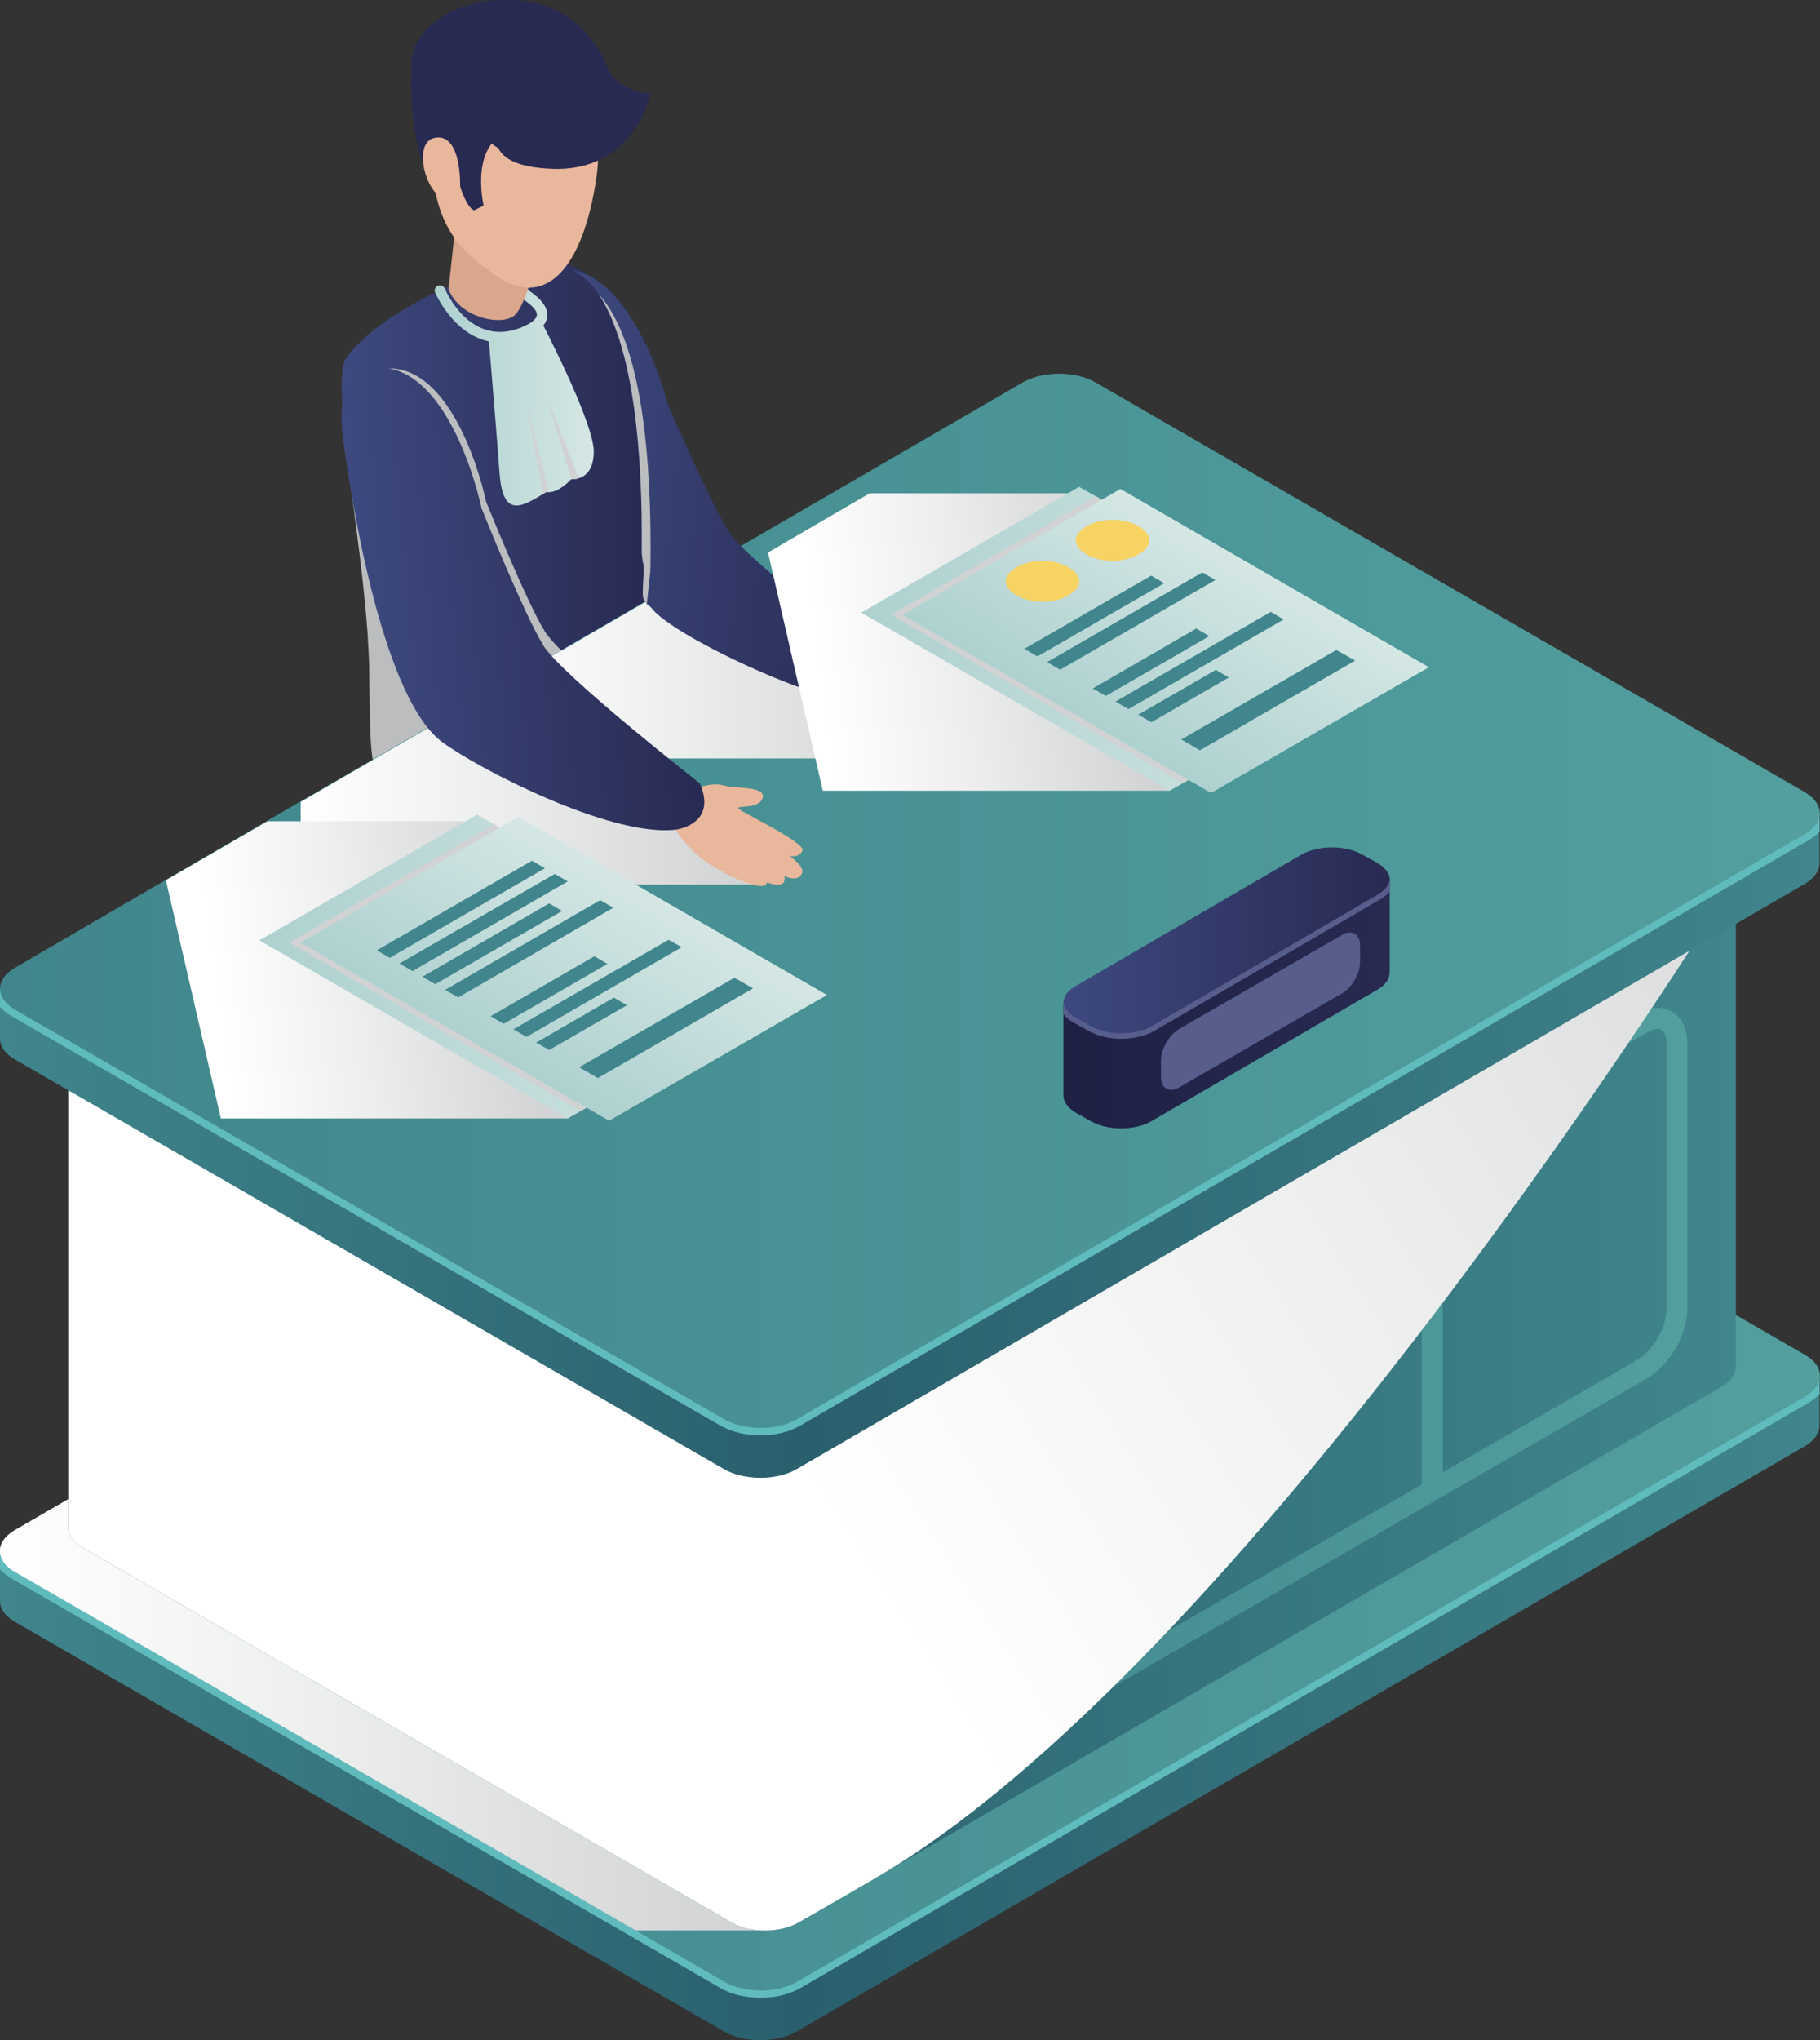 <?xml version="1.0" encoding="UTF-8"?>
<svg xmlns="http://www.w3.org/2000/svg" xmlns:xlink="http://www.w3.org/1999/xlink" viewBox="0 0 96 107.57">
  <rect x="0" y="0" width="96" height="107.57" fill="#333333" stroke="none"/>
  <defs>
    <style>
      .cls-1 {
        fill: url(#linear-gradient);
      }

      .cls-2 {
        fill: #f7d363;
      }

      .cls-3 {
        fill: #e9b79c;
      }

      .cls-4 {
        fill: #daa68c;
      }

      .cls-5 {
        fill: #40868c;
      }

      .cls-6 {
        fill: #585e8c;
      }

      .cls-7 {
        fill: #60bbbd;
      }

      .cls-8 {
        fill: #282a52;
      }

      .cls-9 {
        fill: url(#linear-gradient-5);
      }

      .cls-9, .cls-10, .cls-11, .cls-12, .cls-13, .cls-14, .cls-15, .cls-16 {
        mix-blend-mode: multiply;
      }

      .cls-10 {
        fill: url(#linear-gradient-8);
      }

      .cls-11 {
        fill: #bbbdbf;
      }

      .cls-12 {
        fill: #d0d2d3;
      }

      .cls-17 {
        fill: url(#linear-gradient-9);
      }

      .cls-18 {
        fill: url(#linear-gradient-3);
      }

      .cls-19 {
        fill: url(#linear-gradient-4);
      }

      .cls-20 {
        fill: url(#linear-gradient-2);
      }

      .cls-21 {
        fill: url(#linear-gradient-6);
      }

      .cls-22 {
        fill: url(#linear-gradient-7);
      }

      .cls-23 {
        fill: url(#linear-gradient-14);
      }

      .cls-24 {
        fill: url(#linear-gradient-22);
      }

      .cls-25 {
        fill: url(#linear-gradient-20);
      }

      .cls-26 {
        fill: url(#linear-gradient-21);
      }

      .cls-27 {
        fill: url(#linear-gradient-19);
      }

      .cls-28 {
        fill: url(#linear-gradient-16);
      }

      .cls-29 {
        fill: url(#linear-gradient-17);
      }

      .cls-30 {
        fill: url(#linear-gradient-13);
      }

      .cls-31 {
        fill: url(#linear-gradient-10);
      }

      .cls-32 {
        isolation: isolate;
      }

      .cls-13 {
        fill: url(#linear-gradient-15);
      }

      .cls-14 {
        fill: url(#linear-gradient-18);
      }

      .cls-15 {
        fill: url(#linear-gradient-12);
      }

      .cls-16 {
        fill: url(#linear-gradient-11);
      }
    </style>
    <linearGradient id="linear-gradient" x1="391.49" y1="28.35" x2="407.53" y2="28.35" gradientTransform="translate(-373.48)" gradientUnits="userSpaceOnUse">
      <stop offset="0" stop-color="#3d497f"/>
      <stop offset="1" stop-color="#282a52"/>
    </linearGradient>
    <linearGradient id="linear-gradient-2" x1="1299.92" y1="20.52" x2="1308.31" y2="20.52" gradientTransform="translate(1331.25) rotate(-180) scale(1 -1)" gradientUnits="userSpaceOnUse">
      <stop offset="0" stop-color="#d5e7e5"/>
      <stop offset="1" stop-color="#aed1d0"/>
    </linearGradient>
    <linearGradient id="linear-gradient-3" x1="1235.26" y1="90.05" x2="1331.25" y2="90.05" gradientTransform="translate(1331.25) rotate(-180) scale(1 -1)" gradientUnits="userSpaceOnUse">
      <stop offset="0" stop-color="#40868c"/>
      <stop offset=".56" stop-color="#2a5f6d"/>
      <stop offset="1" stop-color="#40868c"/>
    </linearGradient>
    <linearGradient id="linear-gradient-4" x1="1235.26" y1="77.16" x2="1331.25" y2="77.16" gradientTransform="translate(1331.25) rotate(-180) scale(1 -1)" gradientUnits="userSpaceOnUse">
      <stop offset="0" stop-color="#529f9e"/>
      <stop offset="1" stop-color="#40868c"/>
    </linearGradient>
    <linearGradient id="linear-gradient-5" x1="1291.18" y1="90.15" x2="1331.25" y2="90.15" gradientTransform="translate(1331.25) rotate(-180) scale(1 -1)" gradientUnits="userSpaceOnUse">
      <stop offset="0" stop-color="#d0d2d3"/>
      <stop offset=".58" stop-color="#edeeee"/>
      <stop offset="1" stop-color="#fff"/>
    </linearGradient>
    <linearGradient id="linear-gradient-6" x1="1239.7" y1="74.67" x2="1327.66" y2="74.67" gradientTransform="translate(1331.25) rotate(-180) scale(1 -1)" gradientUnits="userSpaceOnUse">
      <stop offset="0" stop-color="#40868c"/>
      <stop offset=".68" stop-color="#2a5f6d"/>
    </linearGradient>
    <linearGradient id="linear-gradient-7" x1="1242.25" y1="74.34" x2="1286.05" y2="74.34" xlink:href="#linear-gradient-4"/>
    <linearGradient id="linear-gradient-8" x1="1231.29" y1="29.47" x2="1294.35" y2="69.85" xlink:href="#linear-gradient-5"/>
    <linearGradient id="linear-gradient-9" y1="60.39" y2="60.39" xlink:href="#linear-gradient-3"/>
    <linearGradient id="linear-gradient-10" y1="47.5" y2="47.5" xlink:href="#linear-gradient-4"/>
    <linearGradient id="linear-gradient-11" x1="1291.59" y1="41.87" x2="1315.39" y2="41.87" xlink:href="#linear-gradient-5"/>
    <linearGradient id="linear-gradient-12" x1="1281.81" y1="35.21" x2="1305.62" y2="35.21" xlink:href="#linear-gradient-5"/>
    <linearGradient id="linear-gradient-13" x1="801.07" y1="-71.84" x2="818.47" y2="-71.84" gradientTransform="translate(-773.41 170.95) rotate(-4.8)" xlink:href="#linear-gradient"/>
    <linearGradient id="linear-gradient-14" x1="1283.61" y1="26.73" x2="1302.15" y2="24.74" gradientTransform="translate(1331.25) rotate(-180) scale(1 -1)" gradientUnits="userSpaceOnUse">
      <stop offset="0" stop-color="#282a52"/>
      <stop offset="1" stop-color="#3d497f"/>
    </linearGradient>
    <linearGradient id="linear-gradient-15" x1="1302.9" y1="50.31" x2="1319.77" y2="52.52" xlink:href="#linear-gradient-5"/>
    <linearGradient id="linear-gradient-16" x1="1289.82" y1="50.96" x2="1317.58" y2="50.96" xlink:href="#linear-gradient-2"/>
    <linearGradient id="linear-gradient-17" x1="-3746.43" y1="480.01" x2="-3733.16" y2="480.01" gradientTransform="translate(-3688.94 1643.82) rotate(150) scale(1 -1) skewX(-30)" xlink:href="#linear-gradient-2"/>
    <linearGradient id="linear-gradient-18" x1="1271.15" y1="33.02" x2="1288.02" y2="35.24" xlink:href="#linear-gradient-5"/>
    <linearGradient id="linear-gradient-19" x1="1258.06" y1="33.68" x2="1285.82" y2="33.68" xlink:href="#linear-gradient-2"/>
    <linearGradient id="linear-gradient-20" x1="-3782.05" y1="480.92" x2="-3768.78" y2="480.92" gradientTransform="translate(-3688.94 1643.82) rotate(150) scale(1 -1) skewX(-30)" xlink:href="#linear-gradient-2"/>
    <linearGradient id="linear-gradient-21" x1="1257.93" y1="52.46" x2="1275.17" y2="52.46" gradientTransform="translate(1331.25) rotate(-180) scale(1 -1)" gradientUnits="userSpaceOnUse">
      <stop offset="0" stop-color="#282a52"/>
      <stop offset="1" stop-color="#1e2044"/>
    </linearGradient>
    <linearGradient id="linear-gradient-22" x1="-1403.53" y1="49.58" x2="-1386.31" y2="49.58" gradientTransform="translate(1459.62)" xlink:href="#linear-gradient"/>
  </defs>
  <g class="cls-32">
    <g id="_レイヤー_1" data-name="レイヤー 1">
      <g>
        <g>
          <g>
            <path class="cls-1" d="m34.04,28.47c0,.11,0,.22,0,.33-.05,2.98-.27,5.78-.45,7.7-.15,1.57-.29,2.56-.29,2.56,0,0-.32.48-.97,1.09-.51.5-1.23,1.08-2.14,1.56h0c-.34.2-.71.37-1.09.52-1.21.48-2.69.76-4.41.59-.16-.02-.32-.04-.49-.06-1.15-.17-2.4-.54-3.75-1.18-.01,0-.02,0-.03-.02,0,0-.02,0-.03-.02-.93-.52-.83-2.84-.89-5.7,0-.66-.02-1.35-.06-2.05,0-.23-.03-.43-.04-.65-.27-3.45-.86-7.18-1.18-10v-.02c-.16-1.43-.25-2.62-.17-3.4.03-.4.1-.7.22-.86h0c1.02-1.41,3.15-2.79,5.41-3.75.73-.31,1.48-.58,2.21-.79.7-.21,1.38-.35,2.02-.43.49-.07.94-.09,1.35-.07.24,0,.46.04.67.11.29.08.55.2.81.37.02,0,.03.02.05.04,2.74,1.83,3.33,8.28,3.26,14.13Z"/>
            <path class="cls-11" d="m24.67,42.83h0c-.16-.01-.32-.04-.49-.07-1.14-.2-2.34-.69-3.75-1.19,0,0-.02,0-.03,0-.01,0-.02,0-.03-.02-.93-.52-.83-2.84-.89-5.7,0-.66-.02-1.35-.07-2.05,0-.23-.03-.43-.04-.65-.26-3.45-.86-7.18-1.18-9.99v-.02c-.16-1.43-.21-2.29.43-2.75,1.14-.84,3.09.28,3.41,1.35,1.24,4.15,3.36,18.97,2.63,21.09Z"/>
            <path class="cls-20" d="m22.96,15.44s.93,2.17,2.83,2.56c.1,1.2.44,5.27.56,6.95.17,2.25,1.04,1.87,2.27,1.11.07-.04.13-.09.2-.13,0,0,.04.02.13.02.19,0,.59-.08,1.16-.66.01,0,.02-.02.03-.03,0,0,.16.02.36-.04.35-.09.82-.41.82-1.41,0-1.37-2.09-5.53-2.66-6.65.14-.17.22-.37.21-.57-.01-1.12-2.4-2.02-2.87-2.19-.14-.05-.3.03-.36.17-.05.14.02.3.17.35,1.04.37,2.5,1.13,2.51,1.67,0,.23-.32.48-.89.7-2.64,1.01-3.92-1.95-3.97-2.08-.06-.14-.22-.2-.36-.15-.14.06-.21.22-.15.36Z"/>
            <path class="cls-4" d="m28.19,14.11s-.54,2.21-1.13,2.58c-.77.48-2.82.03-3.4-1.44l.44-4.1,4.09,2.96Z"/>
            <path class="cls-3" d="m28.1,1.98c1.87.5,3.91,3.72,3.36,7.39-.68,4.61-2.59,7.03-5.3,5.16-1.95-1.34-3.98-2.93-3.22-8.91.38-2.97,3.61-4.05,5.17-3.64Z"/>
            <path class="cls-8" d="m28.19.16c1.9.39,3.29,1.84,3.94,3.61.17.34,1.17,1.2,2.19,1.16,0,0-.82,4.16-5.23,3.97-1.78-.07-2.53-.54-2.8-1.08-.23-.14-.35-.25-.35-.25-.93,1.16-.43,3.27-.43,3.27l-.5.25c-.4-.14-.74-1.26-.74-1.26l-1.2.42c-1.66-2.58-1.35-6.52-1.35-6.52-.35-2.27,2.82-4.34,6.47-3.59Z"/>
            <path class="cls-3" d="m24.27,9.85s.1-2.82-1.31-2.59c-1.41.23-.3,3.89,1.11,3.24l.2-.65Z"/>
            <path class="cls-12" d="m27.76,21.19l.87,4.87c.07-.04.13-.09.2-.13,0,0,.04.02.13.02l-1.2-4.76Z"/>
            <path class="cls-12" d="m28.8,20.8l1.33,4.49s.02-.02.03-.03c0,0,.16.02.36-.04l-1.71-4.42Z"/>
          </g>
          <path class="cls-18" d="m0,81.78v2.68h0c.02.38.28.76.79,1.05l37.4,21.6c1.06.61,2.78.61,3.83,0l53.16-30.85c.53-.3.79-.71.79-1.11v-2.62l-2.93.28L4.09,81.39,0,81.78Z"/>
          <path class="cls-7" d="m0,81.78v.96c.16.18.36.34.6.48l37.4,21.6c.57.33,1.32.51,2.11.51s1.54-.18,2.11-.51l53.16-30.85c.24-.14.44-.3.6-.48v-.97l-2.93.28L4.09,81.39,0,81.78Z"/>
          <path class="cls-19" d="m.8,82.89l32.72,18.89,4.69,2.71c1.06.61,2.78.61,3.83,0l53.16-30.85c1.06-.61,1.06-1.61,0-2.21l-37.41-21.6c-1.06-.61-2.77-.61-3.83,0L4.5,78.52l-3.71,2.15c-1.06.61-1.06,1.61,0,2.22Z"/>
          <path class="cls-9" d="m.8,82.89l32.72,18.89h6.56v-23.26H4.5l-3.71,2.15c-1.06.61-1.06,1.61,0,2.22Z"/>
          <path class="cls-21" d="m3.6,56.04v24.58h0c.02.35.25.7.73.96l34.27,19.79c.97.56,2.54.55,3.51,0l4.74-2.75,43.98-25.52c.48-.28.73-.65.73-1.02v-24.53l-.85.08-1.84.18L7.34,55.68l-3.74.36Z"/>
          <path class="cls-22" d="m45.21,79.67v13.98c0,1.29.79,1.87,1.57,1.87.36,0,.73-.11,1.1-.33l39-22.52c1.19-.69,2.12-2.3,2.12-3.68v-13.98c0-1.29-.79-1.87-1.57-1.87-.36,0-.73.11-1.1.33l-39,22.52c-1.19.69-2.12,2.3-2.12,3.68Zm29.78-18.37v16.97l-13.81,7.97v-16.97l13.81-7.97Zm11.35,10.42l-10.24,5.91v-16.97l10.79-6.23c.2-.12.39-.18.55-.18.41,0,.47.48.47.76v13.98c0,.98-.72,2.23-1.57,2.72Zm-40.02,7.95c0-.98.72-2.23,1.57-2.72l12.19-7.04v16.97l-12.75,7.36c-.2.12-.39.18-.55.18-.41,0-.47-.48-.47-.76v-13.98Z"/>
          <path class="cls-10" d="m3.6,56.04v24.58h0c.02.35.25.7.73.96l34.27,19.79c.97.56,2.54.55,3.51,0,0,0,3.57-2.04,4.74-2.75,19.66-12.02,43.86-50.99,43.86-50.99l-1.84.18L7.34,55.68l-3.74.36Z"/>
          <path class="cls-17" d="m0,52.13v2.68h0c.02.38.28.76.79,1.05l37.4,21.6c1.06.61,2.78.61,3.83,0l53.16-30.85c.53-.3.79-.71.79-1.11v-2.62l-2.93.28L4.09,51.74,0,52.13Z"/>
          <path class="cls-7" d="m0,52.13v.96c.16.18.36.34.6.48l37.4,21.6c.57.32,1.32.51,2.11.51s1.54-.18,2.11-.52l53.16-30.85c.24-.14.44-.3.6-.48v-.97l-2.93.28L4.09,51.74,0,52.13Z"/>
          <path class="cls-31" d="m.8,53.24l37.4,21.59c1.06.61,2.78.61,3.83,0l53.16-30.85c1.06-.61,1.06-1.6,0-2.22l-37.41-21.6c-1.06-.61-2.77-.61-3.83,0l-17.69,10.26-10.24,5.94-.4.23-.83.48-3.19,1.85-5.76,3.34L.8,51.02c-1.06.61-1.06,1.6,0,2.22Z"/>
          <path class="cls-11" d="m18.68,22.69c.17,1.44.93,3.23,1.55,4.5,0,0,0,0,.01.02.1.2.19.38.28.55.9,1.79,3.69,7.27,4.84,8.78.04.05.09.1.14.16l4.12-2.39c-.41-.41-.72-.76-.87-1-.95-1.5-3.11-6.86-3.11-6.86-.44-2.02-2.27-7.97-5.98-6.9,0,0-1.26.65-.96,3.15Z"/>
          <polygon class="cls-16" points="15.86 42.28 15.86 46.64 39.67 46.64 32.05 39.99 28.75 37.1 25.64 37.1 24.81 37.09 21.62 38.94 15.86 42.28"/>
          <polygon class="cls-15" points="25.64 36.61 25.64 39.99 49.44 39.99 38.52 30.44 36.28 30.44 26.04 36.38 25.64 36.61"/>
          <path class="cls-3" d="m36.49,41.67s.93-.45,1.62-.27c.69.19,2.3.04,2.12.67-.19.63-1.49.37-1.27.57.21.21,3.53,1.79,3.37,2.2-.16.41-.68.29-.68.29,0,0,.8.56.66.9-.14.35-.53.35-.94.16,0,0,.23.76-.92.33,0,0,.04.36-.79.11-.82-.25-3.21-1.19-4.18-3.19,0,0,.55-1.64,1-1.78Z"/>
          <path class="cls-30" d="m28.67,34.04c-1-1.58-3.27-7.24-3.27-7.24-.47-2.13-2.4-8.41-6.32-7.29,0,0-1.33.7-1.02,3.33.18,1.51,1.82,13.73,5.27,16.29,1.93,1.42,8.71,4.92,12.18,4.63.71-.06,2.23-.6,1.4-2.46,0,0-7.23-5.66-8.24-7.25Z"/>
          <g>
            <path class="cls-23" d="m30.23,14.23c.37.25.84.59,1.14.99.07.09.15.2.21.31,1.85,2.81,2.32,8.43,2.26,13.61,0,.05.01.12.02.2.01.1.03.2.03.27.16.27-.09,1.73.05,1.97.08.13.13.2.17.25.03.03.04.06.06.07.06.04.07.01.21.18,1.14,1.43,7.97,4.62,10.38,4.86.81.44.89-.09,1.07-.2l.9-1.43c-.03-.12-.08-.25-.14-.39,0,0-7.09-5.29-8.09-6.8-1-1.5-3.31-6.9-3.31-6.9-.44-1.76-2.15-6.45-4.96-6.98Z"/>
            <path class="cls-11" d="m33.85,29.14s.01.12.02.2c.01.1.03.2.03.27.16.27-.09,1.73.05,1.97.08.13.13.2.17.25.08-.78.18-1.64.18-1.68,0-.12.01-.23.01-.35.07-5.63-.45-11.77-2.72-14.28,1.85,2.81,2.32,8.43,2.26,13.61Z"/>
          </g>
          <path class="cls-3" d="m45.84,34.73c.39-.13.8-.14,1.59-.07.71.07,2.35-.03,2.16.59-.19.62-1.48.36-1.27.57.21.21,3.52,1.78,3.36,2.19-.16.41-.68.29-.68.29,0,0,.8.56.66.9-.14.34-.53.34-.94.16,0,0,.23.76-.91.33,0,0,.03.35-.78.11-.82-.25-2.77-1.15-4.16-2.88-.36-.44.17-1.93.97-2.2Z"/>
        </g>
        <g>
          <polygon class="cls-13" points="8.75 46.41 11.65 58.97 29.95 58.97 25.28 43.3 14.11 43.3 8.75 46.41"/>
          <polygon class="cls-28" points="13.68 49.58 29.95 58.97 30.63 58.58 41.44 52.34 26.05 43.46 25.17 42.95 13.68 49.58"/>
          <polygon class="cls-5" points="36.55 51.43 28.37 56.15 29.35 56.72 37.54 52 36.55 51.43"/>
          <polygon class="cls-5" points="30.19 52.48 26.1 54.85 26.79 55.24 30.88 52.88 30.19 52.48"/>
          <polygon class="cls-5" points="33.08 49.43 24.9 54.15 25.59 54.55 33.77 49.82 33.08 49.43"/>
          <polygon class="cls-5" points="29.16 50.3 23.7 53.46 24.38 53.86 29.85 50.7 29.16 50.3"/>
          <polygon class="cls-5" points="29.48 47.34 21.29 52.07 21.98 52.47 30.17 47.74 29.48 47.34"/>
          <polygon class="cls-5" points="26.78 47.51 20.09 51.38 20.78 51.77 27.47 47.91 26.78 47.51"/>
          <polygon class="cls-5" points="27.07 45.96 18.89 50.68 19.58 51.08 27.76 46.35 27.07 45.96"/>
          <polygon class="cls-5" points="25.87 45.26 17.69 49.99 18.37 50.39 26.56 45.66 25.87 45.26"/>
          <polygon class="cls-12" points="15.25 49.7 30.63 58.58 41.44 52.34 26.05 43.46 15.25 49.7"/>
          <polygon class="cls-29" points="32.13 59.09 43.62 52.46 27.35 43.07 15.86 49.7 32.13 59.09"/>
          <polygon class="cls-5" points="38.74 51.55 30.55 56.27 31.54 56.84 39.72 52.11 38.74 51.55"/>
          <polygon class="cls-5" points="32.38 52.6 28.28 54.97 28.97 55.36 33.07 53 32.38 52.6"/>
          <polygon class="cls-5" points="35.27 49.55 27.08 54.27 27.77 54.67 35.96 49.94 35.27 49.55"/>
          <polygon class="cls-5" points="31.35 50.42 25.88 53.58 26.57 53.98 32.04 50.82 31.35 50.42"/>
          <polygon class="cls-5" points="31.66 47.46 23.48 52.19 24.17 52.59 32.35 47.86 31.66 47.46"/>
          <polygon class="cls-5" points="28.97 47.63 22.28 51.5 22.96 51.89 29.65 48.03 28.97 47.63"/>
          <polygon class="cls-5" points="29.26 46.08 21.07 50.8 21.76 51.2 29.95 46.47 29.26 46.08"/>
          <polygon class="cls-5" points="28.06 45.38 19.87 50.11 20.56 50.5 28.74 45.78 28.06 45.38"/>
        </g>
        <g>
          <polygon class="cls-14" points="40.51 29.13 43.4 41.69 61.7 41.69 57.03 26.01 45.87 26.01 40.51 29.13"/>
          <polygon class="cls-27" points="45.43 32.3 61.7 41.69 62.38 41.3 73.19 35.06 57.81 26.17 56.92 25.67 45.43 32.3"/>
          <polygon class="cls-5" points="68.31 34.15 60.12 38.87 61.11 39.44 69.29 34.71 68.31 34.15"/>
          <polygon class="cls-5" points="61.95 35.2 57.85 37.56 58.54 37.96 62.64 35.6 61.95 35.2"/>
          <polygon class="cls-5" points="64.84 32.14 56.65 36.87 57.34 37.27 65.53 32.54 64.84 32.14"/>
          <polygon class="cls-5" points="60.92 33.02 55.45 36.18 56.14 36.57 61.61 33.42 60.92 33.02"/>
          <polygon class="cls-5" points="61.23 30.06 53.05 34.79 53.73 35.19 61.92 30.46 61.23 30.06"/>
          <polygon class="cls-5" points="58.53 30.23 51.84 34.09 52.53 34.49 59.22 30.63 58.53 30.23"/>
          <polygon class="cls-5" points="58.83 28.67 50.64 33.4 51.33 33.8 59.52 29.07 58.83 28.67"/>
          <polygon class="cls-5" points="57.63 27.98 49.44 32.7 50.13 33.1 58.31 28.38 57.63 27.98"/>
          <polygon class="cls-12" points="47 32.41 62.38 41.3 73.19 35.06 57.81 26.17 47 32.41"/>
          <polygon class="cls-25" points="63.88 41.81 75.37 35.18 59.1 25.78 47.61 32.42 63.88 41.81"/>
          <polygon class="cls-5" points="70.49 34.27 62.31 38.99 63.29 39.56 71.48 34.83 70.49 34.27"/>
          <polygon class="cls-5" points="64.13 35.32 60.04 37.68 60.73 38.08 64.82 35.72 64.13 35.32"/>
          <polygon class="cls-5" points="67.03 32.26 58.84 36.99 59.52 37.39 67.71 32.66 67.03 32.26"/>
          <polygon class="cls-5" points="63.1 33.14 57.64 36.3 58.33 36.69 63.79 33.54 63.1 33.14"/>
          <polygon class="cls-5" points="63.42 30.18 55.23 34.91 55.92 35.31 64.11 30.58 63.42 30.18"/>
          <polygon class="cls-5" points="60.72 30.35 54.03 34.21 54.72 34.61 61.41 30.75 60.72 30.35"/>
          <path class="cls-2" d="m53.05,30.65c0,.51.83,1.08,1.94,1.08s1.94-.57,1.94-1.08-.83-1.08-1.94-1.08-1.94.57-1.94,1.08Z"/>
          <path class="cls-2" d="m56.74,28.49c0,.51.83,1.08,1.94,1.08s1.95-.57,1.95-1.08-.83-1.08-1.95-1.08-1.94.57-1.94,1.08Z"/>
        </g>
        <g>
          <path class="cls-26" d="m56.09,52.91v4.82s0,.01,0,.02v.03c.02.32.23.64.66.89l.78.44c.89.51,2.33.51,3.21,0l11.9-6.92c.43-.24.64-.56.66-.88h0v-4.87l-.39.02c-.08-.07-.18-.13-.28-.19l-.79-.44c-.89-.51-2.32-.51-3.21,0l-11.9,6.92c-.08.04-.14.09-.2.13l-.46.03Z"/>
          <path class="cls-6" d="m56.09,52.91v.56c.13.17.31.31.53.44l.79.44c.47.27,1.09.42,1.74.42s1.27-.15,1.74-.42l11.9-6.92c.22-.13.4-.28.53-.44v-.55l-.39.02c-.08-.07-.18-.13-.28-.19l-.79-.44c-.89-.51-2.32-.51-3.21,0l-11.9,6.92c-.08.04-.14.09-.2.13l-.46.03Z"/>
          <path class="cls-24" d="m73.31,46.34c-.03.3-.25.61-.66.84l-11.9,6.92c-.89.51-2.33.51-3.21,0l-.79-.44c-.41-.23-.62-.54-.66-.84.03-.31.25-.61.66-.84l11.9-6.92c.89-.51,2.32-.51,3.21,0l.79.44c.41.24.63.54.66.84Z"/>
          <path class="cls-6" d="m62.2,57.33l8.58-4.95c.53-.31.96-1.05.96-1.66v-.87c0-.61-.43-.86-.96-.55l-8.58,4.95c-.53.31-.96,1.05-.96,1.66v.87c0,.61.43.86.96.55Z"/>
        </g>
      </g>
    </g>
  </g>
</svg>